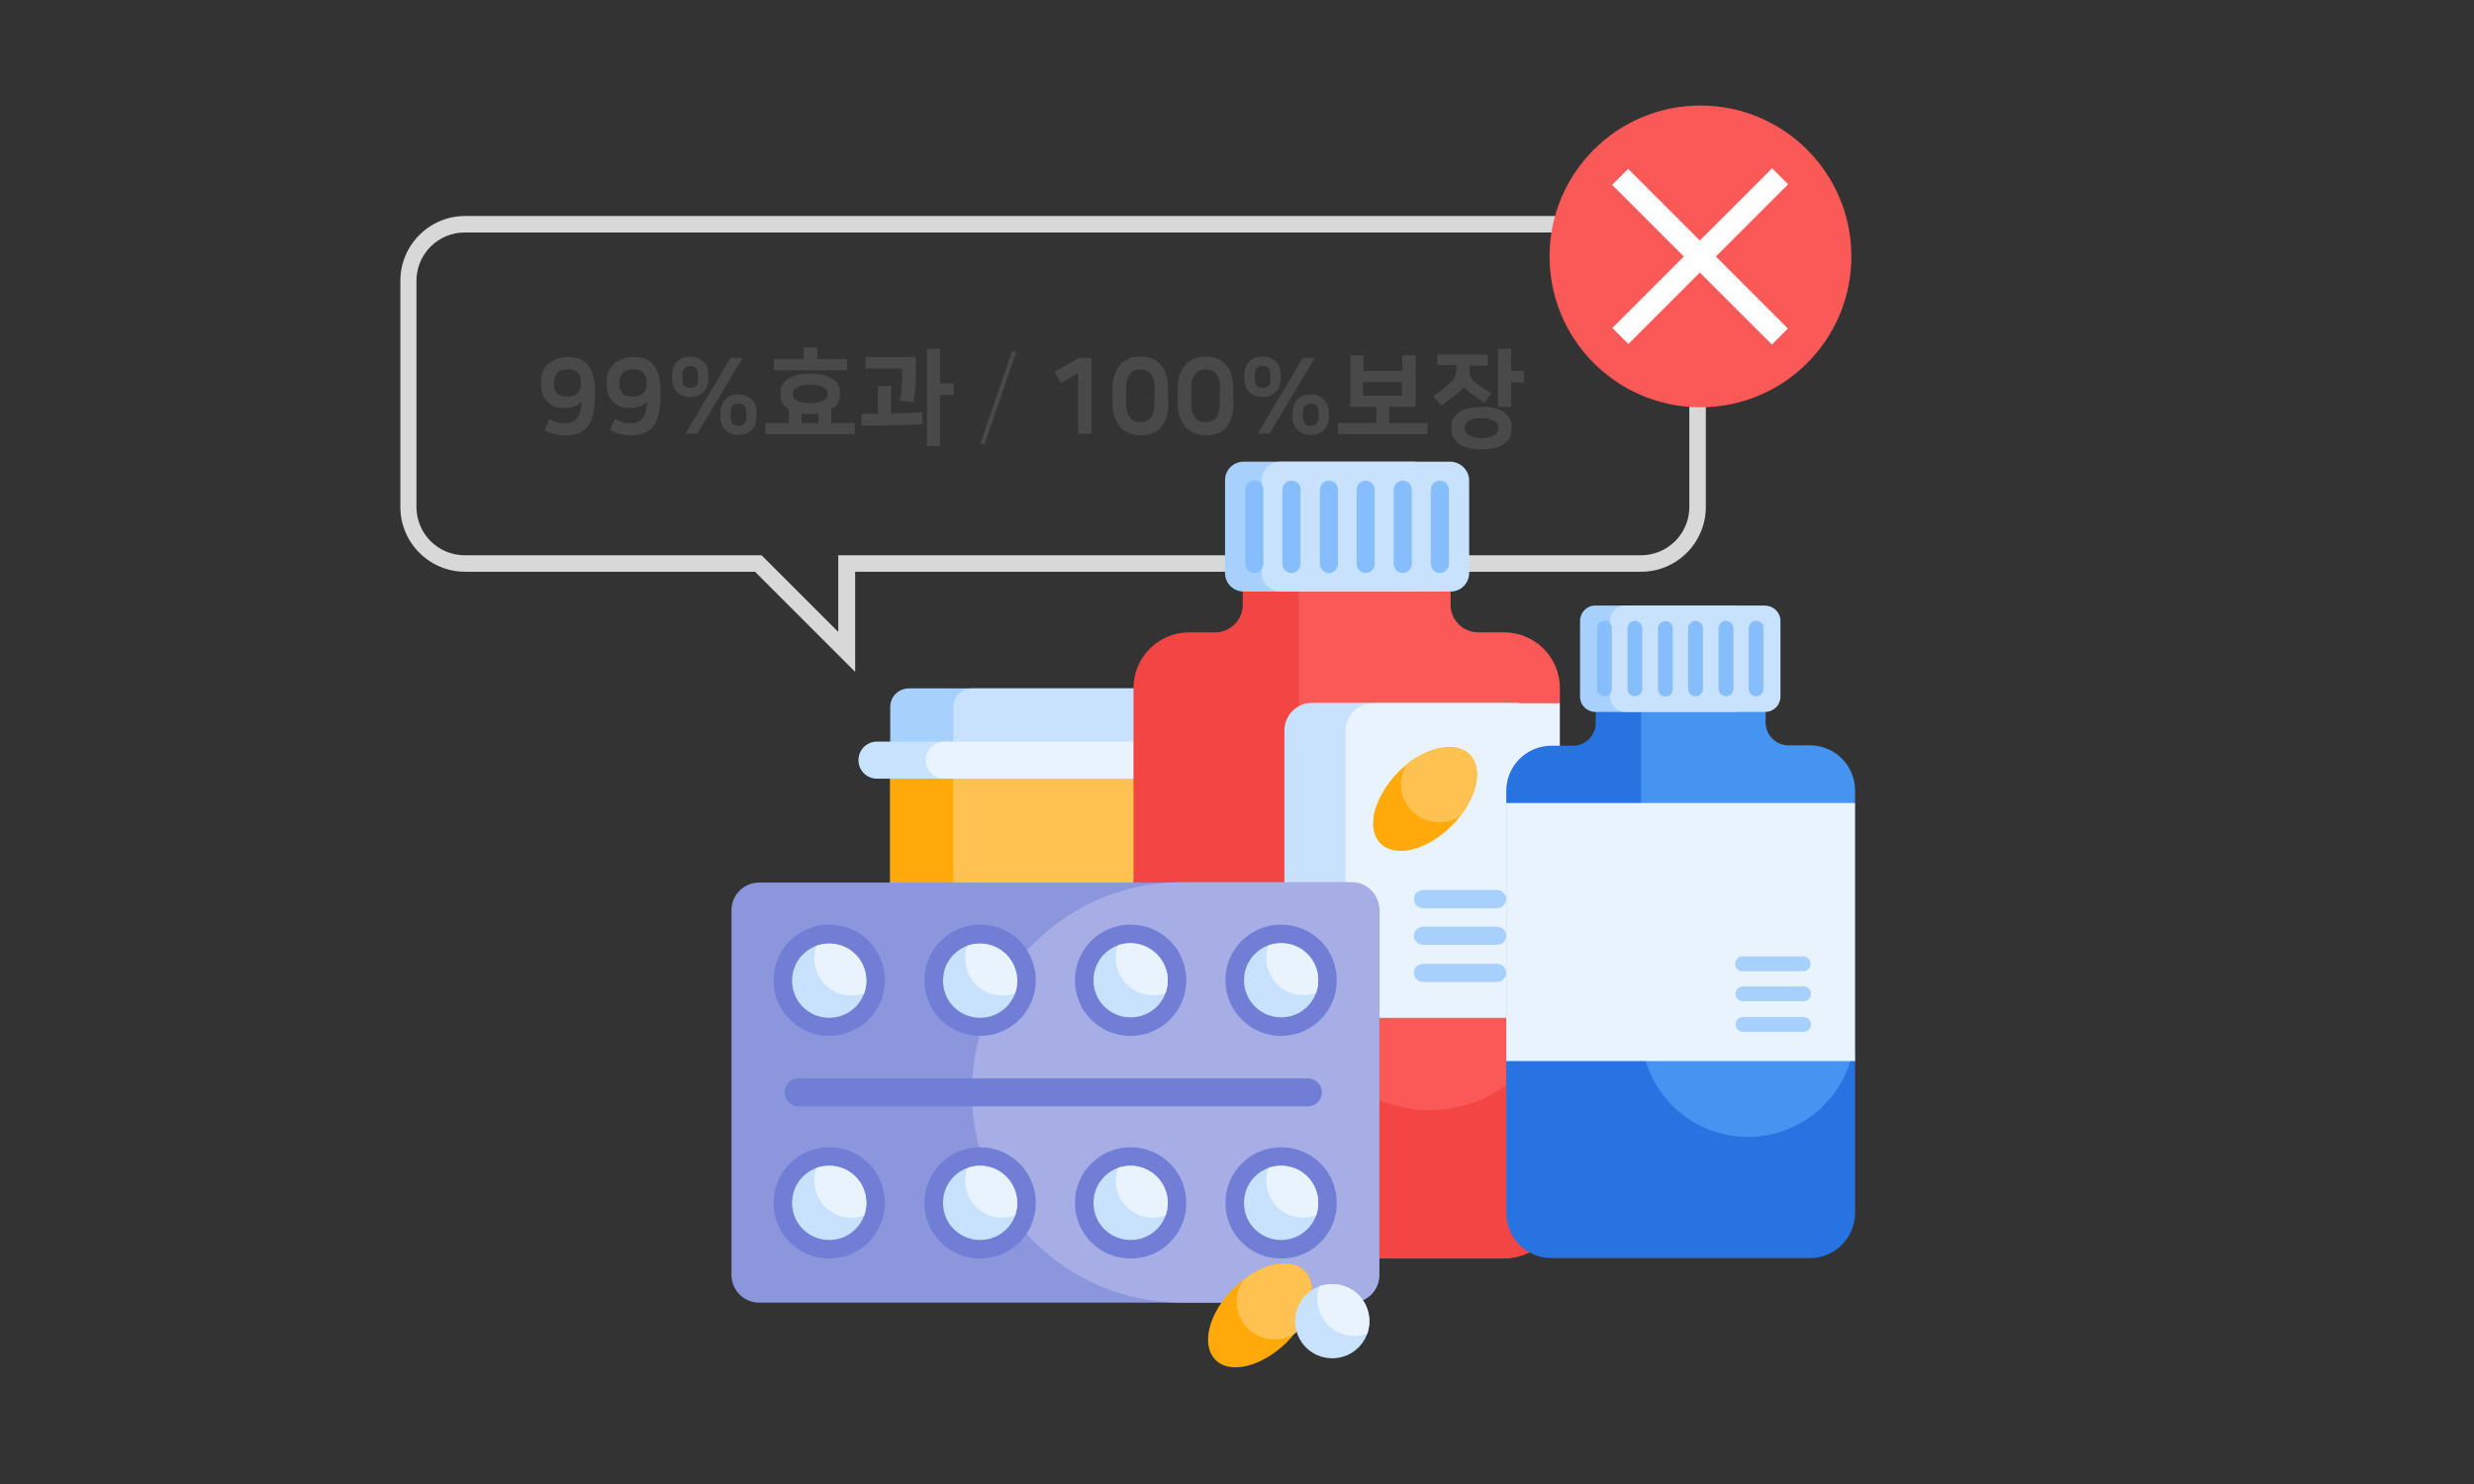 <?xml version="1.0" encoding="utf-8"?>
<!-- Generator: Adobe Illustrator 25.4.1, SVG Export Plug-In . SVG Version: 6.00 Build 0)  -->
<svg version="1.1" id="Layer_1" xmlns="http://www.w3.org/2000/svg" xmlns:xlink="http://www.w3.org/1999/xlink" x="0px" y="0px"
	 viewBox="0 0 600 360" style="enable-background:new 0 0 600 360;" xml:space="preserve">
<rect x="0" y="0" width="600" height="360" fill="#333333" stroke="none"/>
<style type="text/css">
	.st0{fill:#3F4746;}
	.st1{fill:#FFFFFF;}
	.st2{fill:#24B6BC;}
	.st3{fill:#2773E2;}
	.st4{fill:#4694F2;}
	.st5{fill:#A7D0FC;}
	.st6{fill:#C8E2FD;}
	.st7{fill:#86BEFB;}
	.st8{fill:#E9F3FE;}
	.st9{fill:#00C1B3;}
	.st10{fill:#14DBC7;}
	.st11{fill:#C8D2DC;}
	.st12{fill:#DCE6EB;}
	.st13{fill:#7E8B96;}
	.st14{fill:#1D2827;}
	.st15{fill:#2E3A39;}
	.st16{fill:#F7B62D;}
	.st17{fill:#595857;}
	.st18{fill:#BFBEBD;}
	.st19{fill:#3E3A39;}
	.st20{fill:#C8C9CA;}
	.st21{fill:#9E9E9F;}
	.st22{fill:#F5F4F4;}
	.st23{fill:#E5E5E4;}
	.st24{fill:#F29600;}
	.st25{opacity:0.3;fill:#D9761F;}
	.st26{fill:#E8E7E2;}
	.st27{fill:#8A4C99;}
	.st28{fill:#5B6F79;}
	.st29{fill:#D2C6C3;}
	.st30{fill:#DBDCDC;}
	.st31{fill:#99A823;}
	.st32{fill:#77463A;}
	.st33{fill:#F3EDE4;}
	.st34{fill:#D6D6D6;}
	.st35{fill:#BCD8C6;}
	.st36{fill:#47B798;}
	.st37{fill:#129F76;}
	.st38{fill:#EEEEEF;}
	.st39{clip-path:url(#SVGID_00000013162283172974430160000005095208851908529551_);}
	.st40{clip-path:url(#SVGID_00000087412142523310803580000009736807720351163833_);fill:#0090A2;}
	.st41{opacity:0.3;fill:#FFFFFF;}
	.st42{opacity:0.25;clip-path:url(#SVGID_00000075120834627453953520000016631025490378006925_);fill:#F7F7F7;}
	.st43{fill:#FBDFC3;}
	.st44{opacity:0.1;}
	.st45{fill:#B4B5B5;}
	.st46{fill:#231916;}
	.st47{fill:#328BBF;}
	.st48{opacity:0.7;fill:#231916;}
	.st49{fill:#DBC3A9;}
	.st50{fill:#FCEBDB;}
	.st51{fill:#FFF8F0;}
	.st52{fill:#333333;}
	.st53{opacity:0.2;}
	.st54{clip-path:url(#SVGID_00000064313451436872426810000008510634381012252835_);fill:#2F2826;}
	.st55{clip-path:url(#SVGID_00000033340856825971605580000001013459868060434583_);}
	.st56{clip-path:url(#SVGID_00000093857362360213715190000005903310013960059534_);fill:#0090A2;}
	.st57{opacity:0.25;clip-path:url(#SVGID_00000103246917733513095220000017058031738561426105_);fill:#F7F7F7;}
	.st58{clip-path:url(#SVGID_00000161591233200705901330000010561528469188691106_);fill:#2F2826;}
	.st59{fill:#D8D8D8;}
	.st60{fill:#FFC14F;}
	.st61{fill:#FFA90B;}
	.st62{fill:#F44545;}
	.st63{fill:#FB5858;}
	.st64{fill:#8C96DD;}
	.st65{fill:#A6AEE5;}
	.st66{fill:#717ED6;}
	.st67{fill:#494949;}
	.st68{clip-path:url(#SVGID_00000111159115041386817420000011474826427051278252_);fill:#00C1B3;}
	.st69{opacity:0.3;clip-path:url(#SVGID_00000111159115041386817420000011474826427051278252_);}
	.st70{fill:#E1CBA8;}
	.st71{fill:#E6D6B7;}
	.st72{fill:url(#SVGID_00000091006804863705781180000018366291984698029455_);}
	.st73{fill:#CC9DD0;}
	.st74{fill:url(#SVGID_00000121240466398826464020000010281577499806541736_);}
	.st75{fill:url(#SVGID_00000122694978558856239780000012520534892950824336_);}
	.st76{fill:url(#SVGID_00000039839079484763751790000014976066001359015562_);}
	.st77{fill:url(#SVGID_00000149349572782243429660000009481250616473034423_);}
	.st78{fill:url(#SVGID_00000147940330315273068750000002458837455444687270_);}
	.st79{fill:url(#SVGID_00000043431447000296124730000004849642756502398869_);}
	.st80{fill:url(#SVGID_00000080196135012767425120000004712946184945593472_);}
	.st81{fill:url(#SVGID_00000137103527500214664270000008686130818951596696_);}
	.st82{fill:url(#SVGID_00000072999203746037601550000013372747987649806473_);}
	.st83{fill:url(#SVGID_00000147206521550216404310000003539103203561311124_);}
	.st84{fill:url(#SVGID_00000122678257137358298390000007101568156980615054_);}
	.st85{fill:url(#SVGID_00000054984268654316812560000000314130746250481037_);}
	.st86{fill:url(#SVGID_00000170249890431537639230000000459801996013904045_);}
	.st87{fill:#B0AEA8;}
	.st88{fill:#A4C7C3;}
	.st89{fill:#A4E9E3;}
	.st90{fill:#95D9D4;}
	.st91{fill:url(#SVGID_00000127754066965770769360000001006967557376676741_);}
	.st92{fill:#7BC3BA;}
	.st93{fill:url(#SVGID_00000160887145773200905760000017353490989360328108_);}
	.st94{fill:url(#SVGID_00000077295493334503102880000016311968553245522071_);}
	.st95{fill:url(#SVGID_00000079464425586815315510000009356219356674936481_);}
	.st96{fill:url(#SVGID_00000146473248522797766100000013198277803823758741_);}
	.st97{fill:url(#SVGID_00000000944828708224404520000014600941591626734012_);}
	.st98{fill:url(#SVGID_00000083071203805369080710000008454840768396212402_);}
	.st99{fill:url(#SVGID_00000018224698818336742480000009525577849909445033_);}
	.st100{fill:url(#SVGID_00000068652064226639546430000009641095828944884123_);}
	.st101{opacity:0.75;fill:url(#SVGID_00000134930161895860383800000001101936928717713841_);}
	.st102{fill:url(#SVGID_00000168093706549820138950000002417377363917893052_);}
	.st103{opacity:0.5;fill:url(#SVGID_00000113338615327705923890000017916974647782648717_);}
	.st104{fill:url(#SVGID_00000135674912610042378670000006940349883052508078_);}
	.st105{opacity:0.5;fill:url(#SVGID_00000120527014432435440700000000572667531894105773_);}
	.st106{fill:url(#SVGID_00000179648270265881007260000002121396199955260807_);}
	.st107{fill:url(#SVGID_00000106851609328297337110000015152539568900059036_);}
	.st108{clip-path:url(#SVGID_00000111159115041386817420000011474826427051278252_);}
	.st109{fill:#7CD2E3;}
	.st110{fill:#44BFD7;}
	.st111{fill:#A6E0EC;}
	.st112{fill:#FFF5F5;}
	.st113{fill:#DEF4F8;}
	.st114{fill:#FBB3A8;}
	.st115{fill:#1D64CC;}
	.st116{fill:#EFEFEF;}
	.st117{fill:#E2E2E2;}
	.st118{fill:#24A7FF;}
	.st119{fill:#FFD4CF;}
	.st120{fill:#FFB09E;}
	.st121{fill:#264F59;}
	.st122{fill:#142F33;}
	.st123{fill:#381E0D;}
	.st124{fill:#231107;}
	.st125{fill:#F97070;}
	.st126{fill:#2B2B2B;}
	.st127{clip-path:url(#SVGID_00000111159115041386817420000011474826427051278252_);fill:none;}
	.st128{fill:#25BCBD;}
	.st129{fill:#FAAF40;}
</style>
<g>
	<path class="st59" d="M207.4,163l-24.3-24.3h-70.3c-8.6,0-15.7-7-15.7-15.7V68.1c0-8.6,7-15.7,15.7-15.7H398
		c8.6,0,15.7,7,15.7,15.7v54.9c0,8.6-7,15.7-15.7,15.7H207.4V163z M112.7,56.4c-6.4,0-11.7,5.2-11.7,11.7v54.9
		c0,6.4,5.2,11.7,11.7,11.7h72l18.6,18.6v-18.6H398c6.4,0,11.7-5.2,11.7-11.7V68.1c0-6.4-5.2-11.7-11.7-11.7H112.7z"/>
	<g>
		<path class="st60" d="M289.6,270.6h-73.7v-85.2h73.7V270.6z"/>
		<path class="st61" d="M231.2,270.6h-15.3v-85.2h15.3V270.6z"/>
		<path class="st5" d="M285.1,188.3h-64.7c-2.5,0-4.5-2-4.5-4.5v-12.3c0-2.5,2-4.5,4.5-4.5h64.7c2.5,0,4.5,2,4.5,4.5v12.3
			C289.6,186.3,287.6,188.3,285.1,188.3z"/>
		<path class="st6" d="M300.4,188.3h-64.7c-2.5,0-4.5-2-4.5-4.5v-12.3c0-2.5,2-4.5,4.5-4.5h64.7c2.5,0,4.5,2,4.5,4.5v12.3
			C304.9,186.3,302.9,188.3,300.4,188.3z"/>
		<path class="st6" d="M285.1,188.9h-72.4c-2.5,0-4.5-2-4.5-4.5c0-2.5,2-4.5,4.5-4.5h72.4c2.5,0,4.5,2,4.5,4.5
			C289.6,186.9,287.6,188.9,285.1,188.9z"/>
		<path class="st8" d="M301.4,188.9H229c-2.5,0-4.5-2-4.5-4.5c0-2.5,2-4.5,4.5-4.5h72.4c2.5,0,4.5,2,4.5,4.5
			C305.9,186.9,303.9,188.9,301.4,188.9z"/>
		<path class="st62" d="M378.3,246.4v45.4c0,7.4-6,13.5-13.5,13.5h-76.4c-7.4,0-13.5-6-13.5-13.5V166.9c0-7.4,6-13.5,13.5-13.5h6.3
			c3.7,0,6.7-3,6.7-6.7v-21.1H333v107.3h31.9C372.3,232.9,378.3,238.9,378.3,246.4z"/>
		<path class="st63" d="M374.3,177.7v51.2c0,0,3.7,14.3,3,16.9c-3.6,13.5-15.9,23.5-30.6,23.5c-17.5,0-31.7-14.2-31.7-31.7V125.6
			h36.8v21.1c0,3.7,3,6.7,6.7,6.7h6.3c7.4,0,13.5,6,13.5,13.5v3.6L374.3,177.7z"/>
		<path class="st5" d="M347.4,116.6V139c0,2.5-2,4.5-4.5,4.5h-41.3c-2.5,0-4.5-2-4.5-4.5v-22.5c0-2.5,2-4.5,4.5-4.5h41.3
			C345.3,112.1,347.4,114.1,347.4,116.6z"/>
		<path class="st6" d="M356.3,116.6V139c0,2.5-2,4.5-4.5,4.5h-41.3c-2.5,0-4.5-2-4.5-4.5v-22.5c0-2.5,2-4.5,4.5-4.5h41.3
			C354.3,112.1,356.3,114.1,356.3,116.6z"/>
		<path class="st7" d="M324.5,118.8v18c0,1.2-1,2.2-2.2,2.2s-2.2-1-2.2-2.2v-18c0-1.2,1-2.2,2.2-2.2S324.5,117.6,324.5,118.8z
			 M313.2,116.6c-1.2,0-2.2,1-2.2,2.2v18c0,1.2,1,2.2,2.2,2.2s2.2-1,2.2-2.2v-18C315.5,117.6,314.5,116.6,313.2,116.6z M304.2,116.6
			c-1.2,0-2.2,1-2.2,2.2v18c0,1.2,1,2.2,2.2,2.2s2.2-1,2.2-2.2v-18C306.5,117.6,305.5,116.6,304.2,116.6z M349.2,116.6
			c-1.2,0-2.2,1-2.2,2.2v18c0,1.2,1,2.2,2.2,2.2s2.2-1,2.2-2.2v-18C351.4,117.6,350.4,116.6,349.2,116.6z M340.2,116.6
			c-1.2,0-2.2,1-2.2,2.2v18c0,1.2,1,2.2,2.2,2.2s2.2-1,2.2-2.2v-18C342.4,117.6,341.4,116.6,340.2,116.6z M331.2,116.6
			c-1.2,0-2.2,1-2.2,2.2v18c0,1.2,1,2.2,2.2,2.2c1.2,0,2.2-1,2.2-2.2v-18C333.4,117.6,332.4,116.6,331.2,116.6z"/>
		<path class="st6" d="M374.3,177.2v62.9c0,3.7-3,6.7-6.7,6.7h-49.4c-3.7,0-6.7-3-6.7-6.7v-62.9c0-3.7,3-6.7,6.7-6.7h49.4
			C371.3,170.5,374.3,173.5,374.3,177.2z"/>
		<path class="st8" d="M378.3,170.5v76.4H333c-3.7,0-6.7-3-6.7-6.7v-62.9c0-3.7,3-6.7,6.7-6.7H378.3z"/>
		<path class="st5" d="M342.9,218.1c0-1.2,1-2.2,2.2-2.2h18c1.2,0,2.2,1,2.2,2.2s-1,2.2-2.2,2.2h-18
			C343.9,220.3,342.9,219.3,342.9,218.1z M363.1,224.8h-18c-1.2,0-2.2,1-2.2,2.2c0,1.2,1,2.2,2.2,2.2h18c1.2,0,2.2-1,2.2-2.2
			S364.3,224.8,363.1,224.8z M363.1,233.8h-18c-1.2,0-2.2,1-2.2,2.2c0,1.2,1,2.2,2.2,2.2h18c1.2,0,2.2-1,2.2-2.2
			C365.3,234.8,364.3,233.8,363.1,233.8z"/>
		<path class="st64" d="M334.5,220.8v88.5c0,3.7-3,6.7-6.7,6.7H184.1c-3.7,0-6.7-3-6.7-6.7v-88.5c0-3.7,3-6.7,6.7-6.7h143.7
			C331.5,214,334.5,217.1,334.5,220.8z"/>
		<path class="st65" d="M334.5,220.8v88.5c0,3.7-3,6.7-6.7,6.7h-41.1c-28.2,0-51-22.8-51-51s22.8-51,51-51h41.1
			C331.5,214,334.5,217.1,334.5,220.8z"/>
		<path class="st66" d="M320.6,265c0,1.9-1.5,3.4-3.4,3.4H193.7c-1.9,0-3.4-1.5-3.4-3.4s1.5-3.4,3.4-3.4h123.5
			C319.1,261.6,320.6,263.2,320.6,265z M274.2,251.3c7.4,0,13.5-6,13.5-13.5s-6-13.5-13.5-13.5s-13.5,6-13.5,13.5
			S266.7,251.3,274.2,251.3z M310.7,251.3c7.4,0,13.5-6,13.5-13.5s-6-13.5-13.5-13.5s-13.5,6-13.5,13.5S303.3,251.3,310.7,251.3z
			 M201.1,251.3c7.4,0,13.5-6,13.5-13.5s-6-13.5-13.5-13.5s-13.5,6-13.5,13.5S193.7,251.3,201.1,251.3z M237.7,251.3
			c7.4,0,13.5-6,13.5-13.5s-6-13.5-13.5-13.5s-13.5,6-13.5,13.5S230.2,251.3,237.7,251.3z M274.2,278.3c-7.4,0-13.5,6-13.5,13.5
			s6,13.5,13.5,13.5s13.5-6,13.5-13.5S281.6,278.3,274.2,278.3L274.2,278.3z M310.7,278.3c-7.4,0-13.5,6-13.5,13.5s6,13.5,13.5,13.5
			s13.5-6,13.5-13.5S318.2,278.3,310.7,278.3z M201.1,278.3c-7.4,0-13.5,6-13.5,13.5s6,13.5,13.5,13.5s13.5-6,13.5-13.5
			S208.6,278.3,201.1,278.3z M237.7,278.3c-7.4,0-13.5,6-13.5,13.5s6,13.5,13.5,13.5s13.5-6,13.5-13.5S245.1,278.3,237.7,278.3z"/>
		<path class="st61" d="M356.4,183c3.6,3.6,1.6,11.3-4.3,17.3c-6,6-13.7,7.9-17.3,4.3c-3.6-3.6-1.6-11.3,4.3-17.3
			C345,181.4,352.8,179.5,356.4,183z M316.4,308.3c-3.6-3.6-11.3-1.6-17.3,4.3c-6,6-7.9,13.7-4.3,17.3c3.6,3.6,11.3,1.6,17.3-4.3
			C318,319.6,320,311.9,316.4,308.3z"/>
		<path class="st60" d="M356.4,183c3.1,3.1,2.1,9.4-2.2,14.9c-3.5,2.4-8.4,2.1-11.6-1c0,0,0,0-0.1-0.1c0,0,0,0-0.1-0.1
			c-3.1-3.1-3.5-8-1-11.6C347,181,353.2,179.9,356.4,183L356.4,183z M316.4,308.3c-3.1-3.1-9.4-2.1-14.9,2.2
			c-2.4,3.5-2.1,8.4,1,11.6c0,0,0,0,0.1,0.1s0,0,0.1,0.1c3.1,3.1,8,3.5,11.6,1C318.4,317.7,319.5,311.5,316.4,308.3z"/>
		<path class="st6" d="M283.2,237.8c0,5-4,9-9,9s-9-4-9-9s4-9,9-9S283.2,232.9,283.2,237.8z M310.7,246.8c5,0,9-4,9-9s-4-9-9-9
			c-5,0-9,4-9,9S305.8,246.8,310.7,246.8z M201.1,228.9c-5,0-9,4-9,9s4,9,9,9c5,0,9-4,9-9S206.1,228.9,201.1,228.9z M237.7,228.9
			c-5,0-9,4-9,9s4,9,9,9s9-4,9-9S242.6,228.9,237.7,228.9z M274.2,282.8c-5,0-9,4-9,9s4,9,9,9c5,0,9-4,9-9S279.1,282.8,274.2,282.8z
			 M310.7,282.8c-5,0-9,4-9,9s4,9,9,9c5,0,9-4,9-9S315.7,282.8,310.7,282.8z M201.1,282.8c-5,0-9,4-9,9s4,9,9,9c5,0,9-4,9-9
			S206.1,282.8,201.1,282.8z M237.7,282.8c-5,0-9,4-9,9s4,9,9,9s9-4,9-9S242.6,282.8,237.7,282.8z M332.1,320.5c0,5-4,9-9,9
			s-9-4-9-9s4-9,9-9S332.1,315.5,332.1,320.5z"/>
		<path class="st8" d="M283.2,237.8c0,1.1-0.2,2.1-0.5,3.1c-1,0.3-2,0.5-3.1,0.5c-5,0-9-4-9-9c0-1.1,0.2-2.1,0.5-3.1
			c1-0.3,2-0.5,3.1-0.5C279.1,228.9,283.2,232.9,283.2,237.8z M316.1,241.4c1.1,0,2.1-0.2,3.1-0.5c0.3-1,0.5-2,0.5-3.1c0-5-4-9-9-9
			c-1.1,0-2.1,0.2-3.1,0.5c-0.3,1-0.5,2-0.5,3.1C307.1,237.4,311.1,241.4,316.1,241.4z M201.1,228.9c-1.1,0-2.1,0.2-3.1,0.5
			c-0.3,1-0.5,2-0.5,3.1c0,5,4,9,9,9c1.1,0,2.1-0.2,3.1-0.5c0.3-1,0.5-2,0.5-3.1C210.1,232.9,206.1,228.9,201.1,228.9z M237.7,228.9
			c-1.1,0-2.1,0.2-3.1,0.5c-0.3,1-0.5,2-0.5,3.1c0,5,4,9,9,9c1.1,0,2.1-0.2,3.1-0.5c0.3-1,0.5-2,0.5-3.1
			C246.6,232.9,242.6,228.9,237.7,228.9z M274.2,282.8c-1.1,0-2.1,0.2-3.1,0.5c-0.3,1-0.5,2-0.5,3.1c0,5,4,9,9,9
			c1.1,0,2.1-0.2,3.1-0.5c0.3-1,0.5-2,0.5-3.1C283.2,286.8,279.1,282.8,274.2,282.8z M310.7,282.8c-1.1,0-2.1,0.2-3.1,0.5
			c-0.3,1-0.5,2-0.5,3.1c0,5,4,9,9,9c1.1,0,2.1-0.2,3.1-0.5c0.3-1,0.5-2,0.5-3.1C319.7,286.8,315.7,282.8,310.7,282.8z M201.1,282.8
			c-1.1,0-2.1,0.2-3.1,0.5c-0.3,1-0.5,2-0.5,3.1c0,5,4,9,9,9c1.1,0,2.1-0.2,3.1-0.5c0.3-1,0.5-2,0.5-3.1
			C210.1,286.8,206.1,282.8,201.1,282.8z M237.7,282.8c-1.1,0-2.1,0.2-3.1,0.5c-0.3,1-0.5,2-0.5,3.1c0,5,4,9,9,9
			c1.1,0,2.1-0.2,3.1-0.5c0.3-1,0.5-2,0.5-3.1C246.6,286.8,242.6,282.8,237.7,282.8z M332.1,320.5c0,1.1-0.2,2.1-0.5,3.1
			c-1,0.3-2,0.5-3.1,0.5c-5,0-9-4-9-9c0-1.1,0.2-2.1,0.5-3.1c1-0.3,2-0.5,3.1-0.5C328.1,311.5,332.1,315.5,332.1,320.5z"/>
	</g>
	<g>
		<path class="st3" d="M449.9,257v37.2c0,6.1-4.9,11-11,11h-62.6c-6.1,0-11-4.9-11-11V191.9c0-6.1,4.9-11,11-11h5.2
			c3,0,5.5-2.5,5.5-5.5V158h25.8v88h26.1C444.9,246,449.9,250.9,449.9,257z"/>
		<path class="st4" d="M446.6,200.7v41.9c0,0,3,11.7,2.4,13.9c-2.9,11.1-13.1,19.3-25.1,19.3c-14.3,0-25.9-11.6-25.9-25.9V158h30.2
			v17.3c0,3,2.5,5.5,5.5,5.5h5.2c6.1,0,11,4.9,11,11v2.9L446.6,200.7z"/>
		<path class="st5" d="M424.5,150.6V169c0,2-1.6,3.7-3.7,3.7h-33.9c-2,0-3.7-1.6-3.7-3.7v-18.4c0-2,1.6-3.7,3.7-3.7h33.9
			C422.8,147,424.5,148.6,424.5,150.6z"/>
		<path class="st6" d="M431.8,150.6V169c0,2-1.6,3.7-3.7,3.7h-33.9c-2,0-3.7-1.6-3.7-3.7v-18.4c0-2,1.6-3.7,3.7-3.7h33.9
			C430.2,147,431.8,148.6,431.8,150.6z"/>
		<path class="st7" d="M405.7,152.5v14.7c0,1-0.8,1.8-1.8,1.8c-1,0-1.8-0.8-1.8-1.8v-14.7c0-1,0.8-1.8,1.8-1.8
			C404.9,150.6,405.7,151.5,405.7,152.5z M396.5,150.6c-1,0-1.8,0.8-1.8,1.8v14.7c0,1,0.8,1.8,1.8,1.8c1,0,1.8-0.8,1.8-1.8v-14.7
			C398.3,151.5,397.5,150.6,396.5,150.6z M389.1,150.6c-1,0-1.8,0.8-1.8,1.8v14.7c0,1,0.8,1.8,1.8,1.8c1,0,1.8-0.8,1.8-1.8v-14.7
			C391,151.5,390.2,150.6,389.1,150.6z M425.9,150.6c-1,0-1.8,0.8-1.8,1.8v14.7c0,1,0.8,1.8,1.8,1.8c1,0,1.8-0.8,1.8-1.8v-14.7
			C427.8,151.5,427,150.6,425.9,150.6z M418.6,150.6c-1,0-1.8,0.8-1.8,1.8v14.7c0,1,0.8,1.8,1.8,1.8s1.8-0.8,1.8-1.8v-14.7
			C420.4,151.5,419.6,150.6,418.6,150.6z M411.2,150.6c-1,0-1.8,0.8-1.8,1.8v14.7c0,1,0.8,1.8,1.8,1.8s1.8-0.8,1.8-1.8v-14.7
			C413.1,151.5,412.2,150.6,411.2,150.6z"/>
		<path class="st8" d="M449.9,194.8v62.6h-84.6v-62.6H449.9z"/>
		<path class="st5" d="M420.8,233.8c0-1,0.8-1.8,1.8-1.8h14.7c1,0,1.8,0.8,1.8,1.8s-0.8,1.8-1.8,1.8h-14.7
			C421.6,235.7,420.8,234.8,420.8,233.8z M437.4,239.3h-14.7c-1,0-1.8,0.8-1.8,1.8s0.8,1.8,1.8,1.8h14.7c1,0,1.8-0.8,1.8-1.8
			S438.4,239.3,437.4,239.3z M437.4,246.7h-14.7c-1,0-1.8,0.8-1.8,1.8c0,1,0.8,1.8,1.8,1.8h14.7c1,0,1.8-0.8,1.8-1.8
			C439.2,247.5,438.4,246.7,437.4,246.7z"/>
	</g>
	<g>
		<path class="st67" d="M133.2,101.6c0.6,0.3,1.2,0.6,1.8,0.8c0.6,0.2,1.3,0.3,2.1,0.3c0.6,0,1.1-0.1,1.6-0.3
			c0.5-0.2,0.9-0.5,1.2-0.9c0.3-0.4,0.6-0.9,0.8-1.6c0.2-0.7,0.3-1.5,0.3-2.5c-0.4,0.5-1,0.9-1.8,1.2c-0.8,0.3-1.5,0.4-2.3,0.4
			c-0.9,0-1.7-0.1-2.4-0.4c-0.7-0.3-1.3-0.7-1.8-1.2c-0.5-0.5-0.9-1.1-1.1-1.8c-0.3-0.7-0.4-1.5-0.4-2.4v-0.5c0-0.9,0.1-1.6,0.4-2.4
			c0.3-0.7,0.7-1.4,1.3-1.9c0.6-0.5,1.2-1,2.1-1.3c0.8-0.3,1.7-0.5,2.7-0.5c1.2,0,2.2,0.2,3,0.5c0.8,0.4,1.5,0.9,2,1.6
			c0.5,0.7,0.9,1.5,1.2,2.5c0.2,1,0.4,2,0.4,3.2v1.2c0,2-0.2,3.7-0.5,5c-0.3,1.3-0.8,2.3-1.5,3.1c-0.6,0.7-1.4,1.2-2.3,1.5
			c-0.9,0.3-1.9,0.4-3,0.4c-0.8,0-1.7-0.1-2.6-0.3c-0.9-0.2-1.6-0.5-2.3-1L133.2,101.6z M140.9,92.7c0-1-0.3-1.8-0.8-2.3
			c-0.5-0.6-1.3-0.8-2.4-0.8c-1.1,0-2,0.3-2.5,0.8c-0.6,0.6-0.9,1.3-0.9,2.4V93c0,1.1,0.3,1.9,0.8,2.4c0.5,0.5,1.4,0.8,2.5,0.8
			c0.6,0,1.1-0.1,1.5-0.2c0.4-0.2,0.8-0.4,1-0.7c0.3-0.3,0.5-0.6,0.6-1c0.1-0.4,0.2-0.8,0.2-1.2V92.7z"/>
		<path class="st67" d="M149.1,101.6c0.6,0.3,1.2,0.6,1.8,0.8c0.6,0.2,1.3,0.3,2.1,0.3c0.6,0,1.1-0.1,1.6-0.3s0.9-0.5,1.2-0.9
			c0.3-0.4,0.6-0.9,0.8-1.6c0.2-0.7,0.3-1.5,0.3-2.5c-0.4,0.5-1,0.9-1.8,1.2c-0.8,0.3-1.5,0.4-2.3,0.4c-0.9,0-1.7-0.1-2.4-0.4
			c-0.7-0.3-1.3-0.7-1.8-1.2c-0.5-0.5-0.9-1.1-1.1-1.8c-0.3-0.7-0.4-1.5-0.4-2.4v-0.5c0-0.9,0.1-1.6,0.4-2.4
			c0.3-0.7,0.7-1.4,1.3-1.9c0.6-0.5,1.2-1,2.1-1.3c0.8-0.3,1.7-0.5,2.7-0.5c1.2,0,2.2,0.2,3,0.5c0.8,0.4,1.5,0.9,2,1.6
			c0.5,0.7,0.9,1.5,1.2,2.5c0.2,1,0.4,2,0.4,3.2v1.2c0,2-0.2,3.7-0.5,5c-0.3,1.3-0.8,2.3-1.5,3.1s-1.4,1.2-2.3,1.5
			c-0.9,0.3-1.9,0.4-3,0.4c-0.8,0-1.7-0.1-2.6-0.3c-0.9-0.2-1.6-0.5-2.3-1L149.1,101.6z M156.8,92.7c0-1-0.3-1.8-0.8-2.3
			c-0.5-0.6-1.3-0.8-2.4-0.8c-1.1,0-2,0.3-2.5,0.8c-0.6,0.6-0.9,1.3-0.9,2.4V93c0,1.1,0.3,1.9,0.8,2.4c0.5,0.5,1.4,0.8,2.5,0.8
			c0.6,0,1.1-0.1,1.5-0.2c0.4-0.2,0.8-0.4,1-0.7c0.3-0.3,0.5-0.6,0.6-1c0.1-0.4,0.2-0.8,0.2-1.2V92.7z"/>
		<path class="st67" d="M167.4,86.5c1.3,0,2.4,0.4,3.2,1.2c0.8,0.8,1.2,1.9,1.2,3.2v1c0,1.3-0.4,2.4-1.2,3.2
			c-0.8,0.8-1.8,1.2-3.2,1.2c-1.3,0-2.4-0.4-3.2-1.2c-0.8-0.8-1.2-1.9-1.2-3.2v-1c0-1.3,0.4-2.4,1.2-3.2
			C165,86.9,166,86.5,167.4,86.5z M167.4,94.1c0.7,0,1.2-0.2,1.5-0.6c0.3-0.4,0.4-1,0.4-1.7V91c0-0.7-0.1-1.2-0.4-1.6
			c-0.3-0.4-0.7-0.6-1.5-0.6c-0.7,0-1.2,0.2-1.5,0.6c-0.3,0.4-0.4,1-0.4,1.6v0.9c0,0.7,0.1,1.2,0.4,1.7
			C166.2,93.9,166.7,94.1,167.4,94.1z M166.2,105.2l11-18.4h2.9l-11,18.4H166.2z M179.1,95.7c1.3,0,2.4,0.4,3.2,1.2
			c0.8,0.8,1.2,1.9,1.2,3.2v1c0,1.3-0.4,2.4-1.2,3.2c-0.8,0.8-1.8,1.2-3.2,1.2c-1.3,0-2.4-0.4-3.2-1.2c-0.8-0.8-1.2-1.9-1.2-3.2v-1
			c0-1.3,0.4-2.4,1.2-3.2C176.7,96.1,177.7,95.7,179.1,95.7z M179.1,103.3c0.7,0,1.2-0.2,1.5-0.6c0.3-0.4,0.4-1,0.4-1.7v-0.9
			c0-0.7-0.1-1.2-0.4-1.6c-0.3-0.4-0.7-0.6-1.5-0.6c-0.7,0-1.2,0.2-1.5,0.6c-0.3,0.4-0.4,1-0.4,1.6v0.9c0,0.7,0.1,1.2,0.4,1.7
			C177.9,103.1,178.4,103.3,179.1,103.3z"/>
		<path class="st67" d="M191.3,102.6v-3.3c-0.7-0.4-1.2-0.9-1.5-1.4c-0.4-0.5-0.5-1.2-0.5-1.9v-1c0-0.7,0.2-1.3,0.5-1.8
			c0.4-0.6,0.9-1,1.5-1.4c0.7-0.4,1.4-0.7,2.3-0.9c0.9-0.2,1.9-0.3,2.9-0.3c1,0,2,0.1,2.9,0.3c0.9,0.2,1.7,0.5,2.3,0.9
			c0.7,0.4,1.2,0.8,1.5,1.4c0.4,0.6,0.5,1.2,0.5,1.8v1c0,0.7-0.2,1.3-0.6,1.9c-0.4,0.5-0.9,1-1.5,1.4v3.3h5.7v2.7h-21.7v-2.7H191.3z
			 M198.2,87.1h7.2v2.7h-17.7v-2.7h7.2v-2.8h3.3V87.1z M196.5,93.3c-1.3,0-2.4,0.2-3.1,0.6s-1.1,0.8-1.1,1.3v0.7
			c0,0.5,0.4,0.9,1.1,1.3c0.7,0.4,1.8,0.6,3.1,0.6s2.4-0.2,3.1-0.6c0.7-0.4,1.1-0.8,1.1-1.3v-0.7c0-0.5-0.4-0.9-1.1-1.3
			S197.9,93.3,196.5,93.3z M196.5,100.5c-0.7,0-1.4-0.1-2.1-0.2v2.3h4.1v-2.3C197.9,100.4,197.2,100.5,196.5,100.5z"/>
		<path class="st67" d="M208.9,100.4h4v-6.8h3.2v6.7c1.7,0,3.1-0.1,4.3-0.1c1.2-0.1,2.2-0.1,3.2-0.2l0.2,2.8
			c-0.7,0.1-1.5,0.2-2.4,0.2c-0.9,0.1-2,0.1-3.2,0.1c-1.2,0-2.6,0.1-4.1,0.1c-1.5,0-3.3,0-5.2,0V100.4z M222.1,86.7v3.7
			c0,0.5,0,1.1,0,1.7c0,0.6,0,1.2-0.1,1.8c0,0.6-0.1,1.2-0.2,1.9c-0.1,0.6-0.2,1.2-0.3,1.8l-3.2-0.4c0.2-1.2,0.4-2.3,0.4-3.4
			c0.1-1.1,0.1-2.1,0.1-3v-1.4h-8.9v-2.8H222.1z M228,93h3.3v2.8H228v12.4h-3.2V84.6h3.2V93z"/>
		<path class="st67" d="M246.5,85.3l-7.7,22.4h-1.1l7.7-22.4H246.5z"/>
		<path class="st67" d="M261.5,105.3V90.5l-4.2,2.4l-1.6-2.7l6.1-3.4h2.9v18.4H261.5z"/>
		<path class="st67" d="M283.4,97.5c0,2.6-0.6,4.6-1.7,6c-1.1,1.4-2.8,2.1-5,2.1c-2.2,0-3.9-0.7-5.1-2.1c-1.2-1.4-1.8-3.4-1.8-6
			v-2.9c0-2.6,0.6-4.6,1.8-6c1.2-1.4,2.9-2.1,5-2.1c2.2,0,3.8,0.7,5,2.1c1.2,1.4,1.7,3.4,1.7,6V97.5z M280.1,94.6
			c0-1.1-0.1-1.9-0.3-2.6c-0.2-0.6-0.5-1.1-0.8-1.5c-0.3-0.3-0.7-0.6-1.1-0.7c-0.4-0.1-0.8-0.2-1.3-0.2c-0.4,0-0.8,0.1-1.3,0.2
			c-0.4,0.1-0.8,0.4-1.1,0.7c-0.3,0.4-0.6,0.9-0.8,1.5c-0.2,0.6-0.3,1.5-0.3,2.5v2.9c0,1.1,0.1,1.9,0.3,2.6c0.2,0.6,0.5,1.1,0.8,1.5
			c0.3,0.4,0.7,0.6,1.1,0.7c0.4,0.1,0.9,0.2,1.3,0.2c0.4,0,0.9-0.1,1.3-0.2c0.4-0.1,0.8-0.4,1.1-0.7c0.3-0.3,0.6-0.8,0.7-1.5
			c0.2-0.6,0.3-1.5,0.3-2.6V94.6z"/>
		<path class="st67" d="M299.2,97.5c0,2.6-0.6,4.6-1.7,6c-1.1,1.4-2.8,2.1-5,2.1c-2.2,0-3.9-0.7-5.1-2.1c-1.2-1.4-1.8-3.4-1.8-6
			v-2.9c0-2.6,0.6-4.6,1.8-6c1.2-1.4,2.9-2.1,5-2.1c2.2,0,3.8,0.7,5,2.1c1.2,1.4,1.7,3.4,1.7,6V97.5z M295.9,94.6
			c0-1.1-0.1-1.9-0.3-2.6c-0.2-0.6-0.5-1.1-0.8-1.5c-0.3-0.3-0.7-0.6-1.1-0.7c-0.4-0.1-0.8-0.2-1.3-0.2c-0.4,0-0.8,0.1-1.3,0.2
			c-0.4,0.1-0.8,0.4-1.1,0.7c-0.3,0.4-0.6,0.9-0.8,1.5c-0.2,0.6-0.3,1.5-0.3,2.5v2.9c0,1.1,0.1,1.9,0.3,2.6c0.2,0.6,0.5,1.1,0.8,1.5
			c0.3,0.4,0.7,0.6,1.1,0.7c0.4,0.1,0.9,0.2,1.3,0.2c0.4,0,0.9-0.1,1.3-0.2c0.4-0.1,0.8-0.4,1.1-0.7c0.3-0.3,0.6-0.8,0.7-1.5
			c0.2-0.6,0.3-1.5,0.3-2.6V94.6z"/>
		<path class="st67" d="M306.2,86.5c1.3,0,2.4,0.4,3.2,1.2c0.8,0.8,1.2,1.9,1.2,3.2v1c0,1.3-0.4,2.4-1.2,3.2
			c-0.8,0.8-1.8,1.2-3.2,1.2c-1.3,0-2.4-0.4-3.2-1.2c-0.8-0.8-1.2-1.9-1.2-3.2v-1c0-1.3,0.4-2.4,1.2-3.2
			C303.8,86.9,304.8,86.5,306.2,86.5z M306.2,94.1c0.7,0,1.2-0.2,1.5-0.6c0.3-0.4,0.4-1,0.4-1.7V91c0-0.7-0.1-1.2-0.4-1.6
			c-0.3-0.4-0.7-0.6-1.5-0.6c-0.7,0-1.2,0.2-1.5,0.6c-0.3,0.4-0.4,1-0.4,1.6v0.9c0,0.7,0.1,1.2,0.4,1.7
			C305,93.9,305.4,94.1,306.2,94.1z M305,105.2l11-18.4h2.9l-11,18.4H305z M317.9,95.7c1.3,0,2.4,0.4,3.2,1.2
			c0.8,0.8,1.2,1.9,1.2,3.2v1c0,1.3-0.4,2.4-1.2,3.2c-0.8,0.8-1.8,1.2-3.2,1.2c-1.3,0-2.4-0.4-3.2-1.2c-0.8-0.8-1.2-1.9-1.2-3.2v-1
			c0-1.3,0.4-2.4,1.2-3.2C315.5,96.1,316.5,95.7,317.9,95.7z M317.9,103.3c0.7,0,1.2-0.2,1.5-0.6c0.3-0.4,0.4-1,0.4-1.7v-0.9
			c0-0.7-0.1-1.2-0.4-1.6c-0.3-0.4-0.7-0.6-1.5-0.6c-0.7,0-1.2,0.2-1.5,0.6c-0.3,0.4-0.4,1-0.4,1.6v0.9c0,0.7,0.1,1.2,0.4,1.7
			C316.7,103.1,317.2,103.3,317.9,103.3z"/>
		<path class="st67" d="M336.9,98.7v3.9h9.3v2.7h-21.7v-2.7h9.3v-3.9h-6.3V86.2h3.2V90h9.4v-3.8h3.2v12.5H336.9z M340,96v-3.3h-9.4
			V96H340z"/>
		<path class="st67" d="M348.6,86h12.2v2.7h-4.4V90c0,0.3,0,0.6,0.1,0.9c0,0.3,0.1,0.5,0.3,0.7c0.1,0.2,0.3,0.5,0.5,0.7
			c0.2,0.2,0.5,0.5,0.8,0.7c0.5,0.4,1.1,0.8,1.7,1.2c0.6,0.4,1.2,0.8,1.9,1.2l-1.7,2.3c-1.1-0.7-2.2-1.5-3.1-2.2
			c-0.5-0.4-1-0.7-1.3-1c-0.3-0.3-0.5-0.5-0.6-0.6h0c-0.1,0.2-0.2,0.4-0.6,0.7c-0.3,0.3-0.8,0.7-1.4,1.2c-0.5,0.4-1.1,0.9-1.7,1.3
			c-0.6,0.4-1.2,0.9-1.8,1.3l-1.9-2.3c0.8-0.5,1.6-1.1,2.3-1.7c0.7-0.6,1.4-1.1,1.9-1.6c0.4-0.4,0.8-0.8,1-1.3
			c0.2-0.5,0.4-1,0.4-1.7v-1.3h-4.6V86z M359.3,109c-1.1,0-2.1-0.1-3-0.3c-0.9-0.2-1.7-0.5-2.3-0.9c-0.6-0.4-1.1-0.9-1.5-1.5
			s-0.5-1.2-0.5-1.9v-1.1c0-0.7,0.2-1.3,0.5-1.9c0.3-0.6,0.8-1,1.5-1.5s1.4-0.7,2.3-0.9c0.9-0.2,1.9-0.3,3-0.3c1.1,0,2.1,0.1,3,0.3
			c0.9,0.2,1.7,0.5,2.3,0.9s1.1,0.9,1.5,1.5c0.3,0.6,0.5,1.2,0.5,1.9v1.1c0,0.7-0.2,1.3-0.5,1.9c-0.3,0.6-0.8,1-1.5,1.5
			c-0.6,0.4-1.4,0.7-2.3,0.9C361.4,108.9,360.4,109,359.3,109z M359.3,101.4c-0.6,0-1.2,0.1-1.7,0.2c-0.5,0.1-0.9,0.3-1.3,0.5
			c-0.4,0.2-0.6,0.4-0.8,0.7c-0.2,0.3-0.3,0.5-0.3,0.7v0.7c0,0.2,0.1,0.5,0.3,0.7c0.2,0.3,0.5,0.5,0.8,0.7c0.4,0.2,0.8,0.4,1.3,0.5
			c0.5,0.1,1.1,0.2,1.7,0.2c0.6,0,1.2-0.1,1.7-0.2c0.5-0.1,0.9-0.3,1.3-0.5c0.4-0.2,0.6-0.4,0.8-0.7c0.2-0.3,0.3-0.5,0.3-0.7v-0.7
			c0-0.2-0.1-0.5-0.3-0.7c-0.2-0.3-0.5-0.5-0.8-0.7c-0.4-0.2-0.8-0.4-1.3-0.5C360.5,101.4,359.9,101.4,359.3,101.4z M366.5,90h3.1
			v2.8h-3.1v5.9h-3.2V84.6h3.2V90z"/>
	</g>
	<g>
		<circle class="st63" cx="412.4" cy="62.2" r="36.6"/>
		<g>
			
				<rect x="409.6" y="34.8" transform="matrix(0.707 0.707 -0.707 0.707 164.788 -273.377)" class="st1" width="5.5" height="54.8"/>
			
				<rect x="409.6" y="34.8" transform="matrix(0.707 -0.707 0.707 0.707 76.784 309.83)" class="st1" width="5.5" height="54.8"/>
		</g>
	</g>
</g>
</svg>
